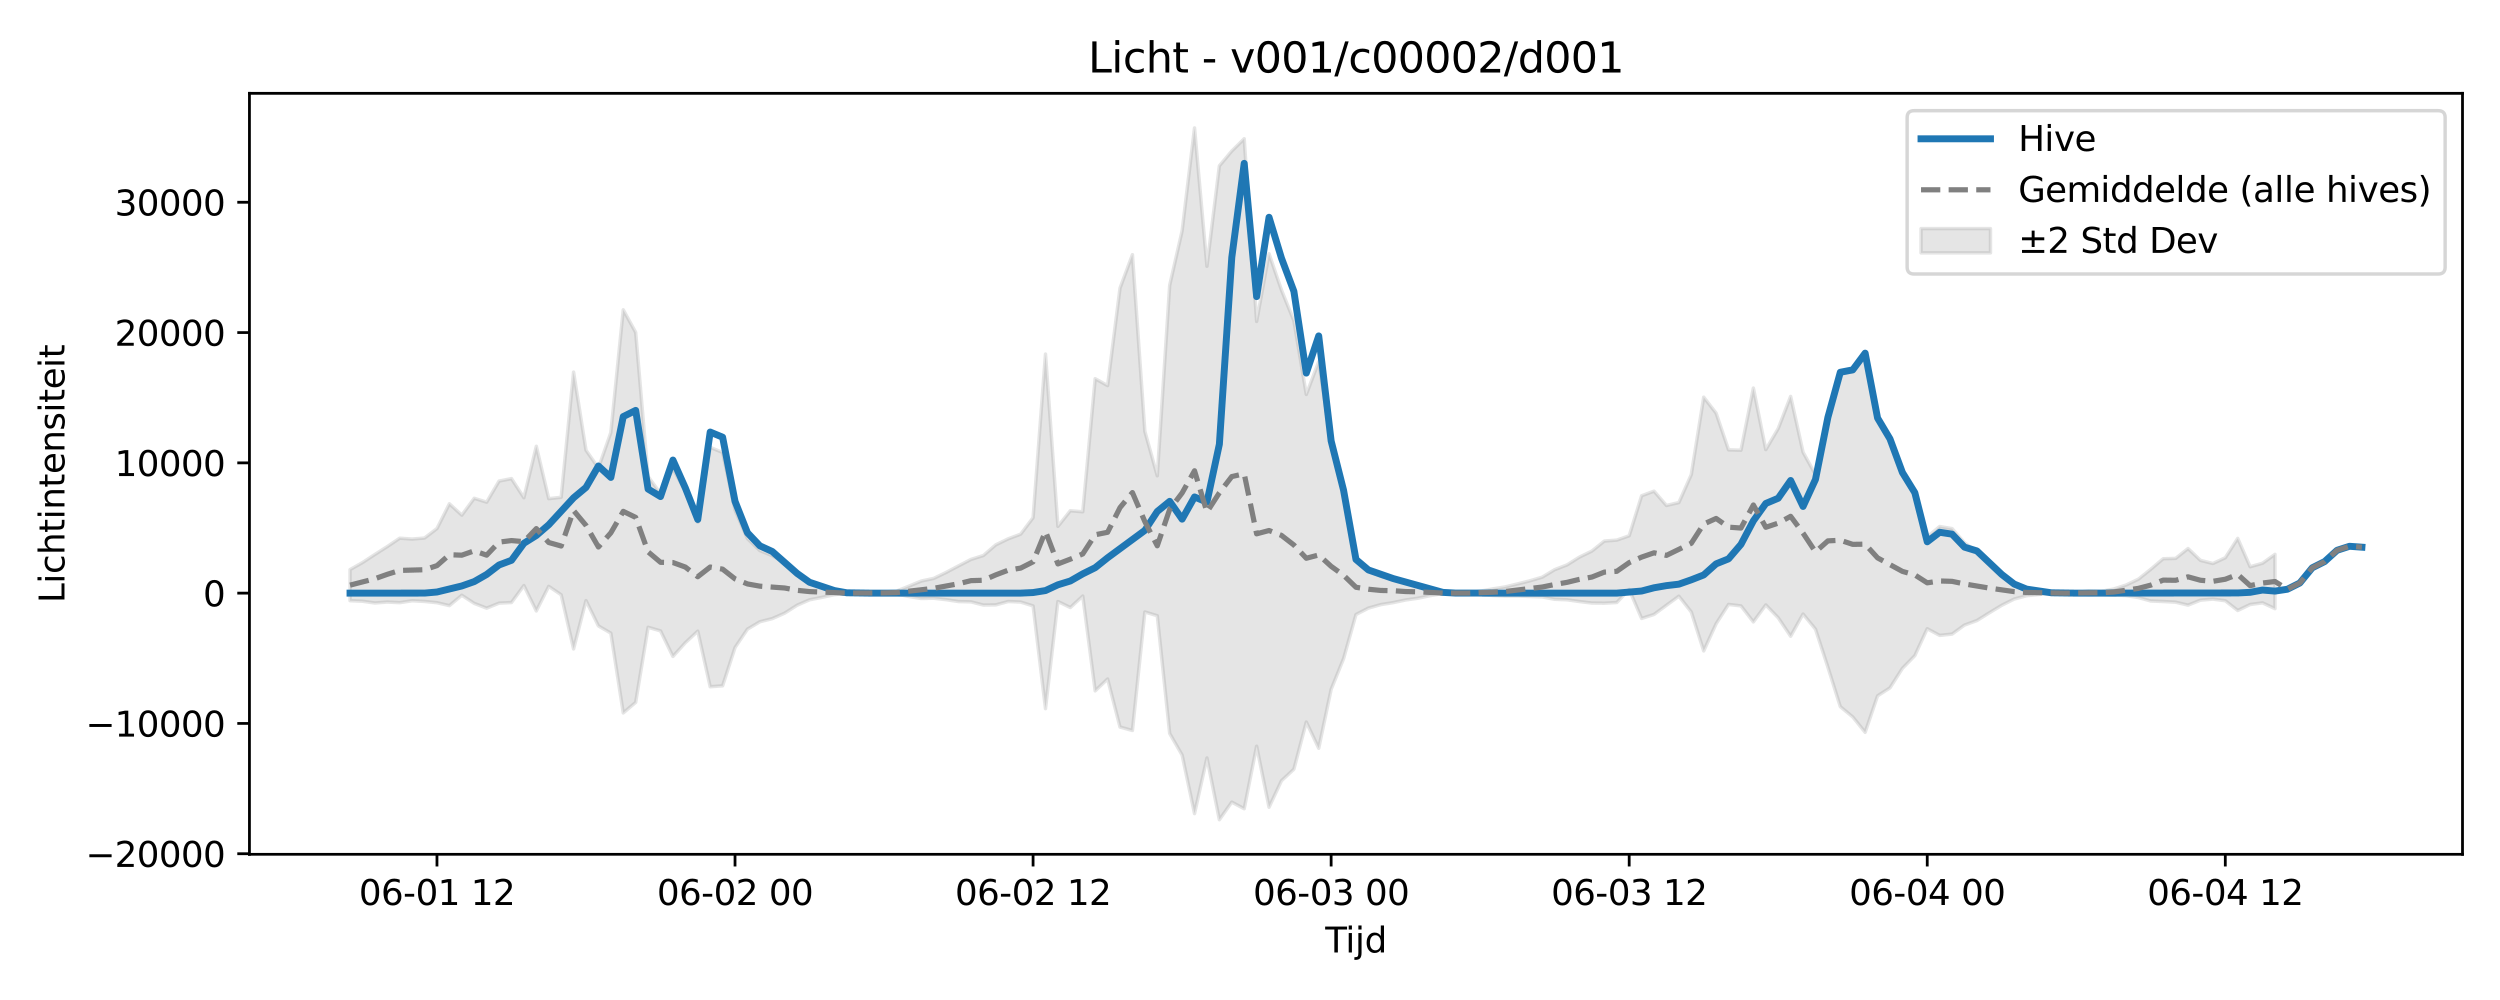 <?xml version="1.0" encoding="utf-8" standalone="no"?>
<!DOCTYPE svg PUBLIC "-//W3C//DTD SVG 1.1//EN"
  "http://www.w3.org/Graphics/SVG/1.1/DTD/svg11.dtd">
<svg xmlns:xlink="http://www.w3.org/1999/xlink" width="720pt" height="288pt" viewBox="0 0 720 288" xmlns="http://www.w3.org/2000/svg" version="1.1">
 <defs>
  <style type="text/css">*{stroke-linejoin: round; stroke-linecap: butt}</style>
 </defs>
 <g id="figure_1">
  <g id="patch_1">
   <path d="M 0 288 
L 720 288 
L 720 0 
L 0 0 
z
" style="fill: #ffffff"/>
  </g>
  <g id="axes_1">
   <g id="patch_2">
    <path d="M 71.84 246.04 
L 709.2 246.04 
L 709.2 26.88 
L 71.84 26.88 
z
" style="fill: #ffffff"/>
   </g>
   <g id="FillBetweenPolyCollection_1">
    <defs>
     <path id="md114efaf96" d="M 100.811 -123.953 
L 100.811 -115 
L 104.388 -114.838 
L 107.964 -114.338 
L 111.541 -114.604 
L 115.118 -114.428 
L 118.694 -114.98 
L 122.271 -114.783 
L 125.847 -114.416 
L 129.424 -113.574 
L 133.001 -116.566 
L 136.577 -114.227 
L 140.154 -112.846 
L 143.731 -114.295 
L 147.307 -114.468 
L 150.884 -119.355 
L 154.461 -112.042 
L 158.037 -119.131 
L 161.614 -116.706 
L 165.191 -101.097 
L 168.767 -115.022 
L 172.344 -107.732 
L 175.921 -105.656 
L 179.497 -82.675 
L 183.074 -85.717 
L 186.651 -107.345 
L 190.227 -106.304 
L 193.804 -98.937 
L 197.381 -102.887 
L 200.957 -106.236 
L 204.534 -90.218 
L 208.111 -90.483 
L 211.687 -101.502 
L 215.264 -106.797 
L 218.841 -108.932 
L 222.417 -109.838 
L 225.994 -111.414 
L 229.571 -113.691 
L 233.147 -115.256 
L 236.724 -115.963 
L 240.3 -116.721 
L 243.877 -117.114 
L 247.454 -117.173 
L 251.03 -117.147 
L 254.607 -116.974 
L 258.184 -116.913 
L 261.76 -116.209 
L 265.337 -115.632 
L 268.914 -115.706 
L 272.49 -115.296 
L 276.067 -114.743 
L 279.644 -114.662 
L 283.22 -113.744 
L 286.797 -113.79 
L 290.374 -114.767 
L 293.95 -114.609 
L 297.527 -113.494 
L 301.104 -83.909 
L 304.68 -114.769 
L 308.257 -113.027 
L 311.834 -116.335 
L 315.41 -89.032 
L 318.987 -92.454 
L 322.564 -78.601 
L 326.14 -77.619 
L 329.717 -111.748 
L 333.294 -110.667 
L 336.87 -76.762 
L 340.447 -70.55 
L 344.023 -53.676 
L 347.6 -69.714 
L 351.177 -51.922 
L 354.753 -56.99 
L 358.33 -55.078 
L 361.907 -73.093 
L 365.483 -55.512 
L 369.06 -63.145 
L 372.637 -66.466 
L 376.213 -80.051 
L 379.79 -72.497 
L 383.367 -89.466 
L 386.943 -98.288 
L 390.52 -111.013 
L 394.097 -112.862 
L 397.673 -113.867 
L 401.25 -114.45 
L 404.827 -115.207 
L 408.403 -115.715 
L 411.98 -116.474 
L 415.557 -117.042 
L 419.133 -117.163 
L 422.71 -117.105 
L 426.287 -116.818 
L 429.863 -116.49 
L 433.44 -116.327 
L 437.017 -116.335 
L 440.593 -116.211 
L 444.17 -116.088 
L 447.746 -115.4 
L 451.323 -115.257 
L 454.9 -114.748 
L 458.476 -114.319 
L 462.053 -114.281 
L 465.63 -114.474 
L 469.206 -118.237 
L 472.783 -109.886 
L 476.36 -111.037 
L 479.936 -113.679 
L 483.513 -116.298 
L 487.09 -111.75 
L 490.666 -100.527 
L 494.243 -108.36 
L 497.82 -113.921 
L 501.396 -113.504 
L 504.973 -108.886 
L 508.55 -113.78 
L 512.126 -110.085 
L 515.703 -104.758 
L 519.28 -111.155 
L 522.856 -106.798 
L 526.433 -95.864 
L 530.01 -84.483 
L 533.586 -81.524 
L 537.163 -77.085 
L 540.74 -87.599 
L 544.316 -89.896 
L 547.893 -95.508 
L 551.469 -99.164 
L 555.046 -106.927 
L 558.623 -105.001 
L 562.199 -105.38 
L 565.776 -107.979 
L 569.353 -109.278 
L 572.929 -111.51 
L 576.506 -113.676 
L 580.083 -115.475 
L 583.659 -116.423 
L 587.236 -116.783 
L 590.813 -117.111 
L 594.389 -117.161 
L 597.966 -117.074 
L 601.543 -116.767 
L 605.119 -116.905 
L 608.696 -116.623 
L 612.273 -116.463 
L 615.849 -115.903 
L 619.426 -114.908 
L 623.003 -114.758 
L 626.579 -114.568 
L 630.156 -113.718 
L 633.733 -115.155 
L 637.309 -115.455 
L 640.886 -114.99 
L 644.463 -112.178 
L 648.039 -113.895 
L 651.616 -114.38 
L 655.193 -112.708 
L 655.193 -128.35 
L 655.193 -128.35 
L 651.616 -125.793 
L 648.039 -124.776 
L 644.463 -132.948 
L 640.886 -127.367 
L 637.309 -125.713 
L 633.733 -126.62 
L 630.156 -130.023 
L 626.579 -127.18 
L 623.003 -127.092 
L 619.426 -124.057 
L 615.849 -121.193 
L 612.273 -119.496 
L 608.696 -118.355 
L 605.119 -117.7 
L 601.543 -117.825 
L 597.966 -117.336 
L 594.389 -117.202 
L 590.813 -117.274 
L 587.236 -117.771 
L 583.659 -118.316 
L 580.083 -119.749 
L 576.506 -122.471 
L 572.929 -125.749 
L 569.353 -129.126 
L 565.776 -131.671 
L 562.199 -135.767 
L 558.623 -136.364 
L 555.046 -133.36 
L 551.469 -145.688 
L 547.893 -151.374 
L 544.316 -160.934 
L 540.74 -167.066 
L 537.163 -185.469 
L 533.586 -180.927 
L 530.01 -180.34 
L 526.433 -168.589 
L 522.856 -151.301 
L 519.28 -157.775 
L 515.703 -173.839 
L 512.126 -164.59 
L 508.55 -158.505 
L 504.973 -176.241 
L 501.396 -158.339 
L 497.82 -158.448 
L 494.243 -169.01 
L 490.666 -173.617 
L 487.09 -151.319 
L 483.513 -143.264 
L 479.936 -142.425 
L 476.36 -146.547 
L 472.783 -145.221 
L 469.206 -133.698 
L 465.63 -132.447 
L 462.053 -132.18 
L 458.476 -129.299 
L 454.9 -127.566 
L 451.323 -125.317 
L 447.746 -123.938 
L 444.17 -121.782 
L 440.593 -120.725 
L 437.017 -119.825 
L 433.44 -118.956 
L 429.863 -118.391 
L 426.287 -117.731 
L 422.71 -117.281 
L 419.133 -117.197 
L 415.557 -117.373 
L 411.98 -118.205 
L 408.403 -119.386 
L 404.827 -120.063 
L 401.25 -121.301 
L 397.673 -122.028 
L 394.097 -123.747 
L 390.52 -126.723 
L 386.943 -146.358 
L 383.367 -160.338 
L 379.79 -183.832 
L 376.213 -174.4 
L 372.637 -195.613 
L 369.06 -204.48 
L 365.483 -214.916 
L 361.907 -195.42 
L 358.33 -248.044 
L 354.753 -244.509 
L 351.177 -240.238 
L 347.6 -211.309 
L 344.023 -251.158 
L 340.447 -221.505 
L 336.87 -205.843 
L 333.294 -150.961 
L 329.717 -163.799 
L 326.14 -214.655 
L 322.564 -205.022 
L 318.987 -176.954 
L 315.41 -178.935 
L 311.834 -140.609 
L 308.257 -140.908 
L 304.68 -136.405 
L 301.104 -186.025 
L 297.527 -138.908 
L 293.95 -134.164 
L 290.374 -132.825 
L 286.797 -131.094 
L 283.22 -128.018 
L 279.644 -126.888 
L 276.067 -125.036 
L 272.49 -123.146 
L 268.914 -121.424 
L 265.337 -120.665 
L 261.76 -119.182 
L 258.184 -117.756 
L 254.607 -117.513 
L 251.03 -117.219 
L 247.454 -117.181 
L 243.877 -117.267 
L 240.3 -117.843 
L 236.724 -118.955 
L 233.147 -119.991 
L 229.571 -122.285 
L 225.994 -125.894 
L 222.417 -127.955 
L 218.841 -129.436 
L 215.264 -132.858 
L 211.687 -141.063 
L 208.111 -157.684 
L 204.534 -159.173 
L 200.957 -137.577 
L 197.381 -146.487 
L 193.804 -153.04 
L 190.227 -145.812 
L 186.651 -150.787 
L 183.074 -192.274 
L 179.497 -198.785 
L 175.921 -163.417 
L 172.344 -153.207 
L 168.767 -158.351 
L 165.191 -180.84 
L 161.614 -144.785 
L 158.037 -144.386 
L 154.461 -159.477 
L 150.884 -144.65 
L 147.307 -150.162 
L 143.731 -149.453 
L 140.154 -143.379 
L 136.577 -144.494 
L 133.001 -139.647 
L 129.424 -142.907 
L 125.847 -135.78 
L 122.271 -133.05 
L 118.694 -132.753 
L 115.118 -133.004 
L 111.541 -130.592 
L 107.964 -128.315 
L 104.388 -125.974 
L 100.811 -123.953 
z
" style="stroke: #808080; stroke-opacity: 0.2"/>
    </defs>
    <g clip-path="url(#p4bee99d1fe)">
     <use xlink:href="#md114efaf96" x="0" y="288" style="fill: #808080; fill-opacity: 0.2; stroke: #808080; stroke-opacity: 0.2"/>
    </g>
   </g>
   <g id="matplotlib.axis_1">
    <g id="xtick_1">
     <g id="line2d_1">
      <defs>
       <path id="m7a0612a3d5" d="M 0 0 
L 0 3.5 
" style="stroke: #000000; stroke-width: 0.8"/>
      </defs>
      <g>
       <use xlink:href="#m7a0612a3d5" x="125.847" y="246.04" style="stroke: #000000; stroke-width: 0.8"/>
      </g>
     </g>
     <g id="text_1">
      <!-- 06-01 12 -->
      <g transform="translate(103.367 260.638) scale(0.1 -0.1)">
       <defs>
        <path id="DejaVuSans-30" d="M 2034 4250 
Q 1547 4250 1301 3770 
Q 1056 3291 1056 2328 
Q 1056 1369 1301 889 
Q 1547 409 2034 409 
Q 2525 409 2770 889 
Q 3016 1369 3016 2328 
Q 3016 3291 2770 3770 
Q 2525 4250 2034 4250 
z
M 2034 4750 
Q 2819 4750 3233 4129 
Q 3647 3509 3647 2328 
Q 3647 1150 3233 529 
Q 2819 -91 2034 -91 
Q 1250 -91 836 529 
Q 422 1150 422 2328 
Q 422 3509 836 4129 
Q 1250 4750 2034 4750 
z
" transform="scale(0.016)"/>
        <path id="DejaVuSans-36" d="M 2113 2584 
Q 1688 2584 1439 2293 
Q 1191 2003 1191 1497 
Q 1191 994 1439 701 
Q 1688 409 2113 409 
Q 2538 409 2786 701 
Q 3034 994 3034 1497 
Q 3034 2003 2786 2293 
Q 2538 2584 2113 2584 
z
M 3366 4563 
L 3366 3988 
Q 3128 4100 2886 4159 
Q 2644 4219 2406 4219 
Q 1781 4219 1451 3797 
Q 1122 3375 1075 2522 
Q 1259 2794 1537 2939 
Q 1816 3084 2150 3084 
Q 2853 3084 3261 2657 
Q 3669 2231 3669 1497 
Q 3669 778 3244 343 
Q 2819 -91 2113 -91 
Q 1303 -91 875 529 
Q 447 1150 447 2328 
Q 447 3434 972 4092 
Q 1497 4750 2381 4750 
Q 2619 4750 2861 4703 
Q 3103 4656 3366 4563 
z
" transform="scale(0.016)"/>
        <path id="DejaVuSans-2d" d="M 313 2009 
L 1997 2009 
L 1997 1497 
L 313 1497 
L 313 2009 
z
" transform="scale(0.016)"/>
        <path id="DejaVuSans-31" d="M 794 531 
L 1825 531 
L 1825 4091 
L 703 3866 
L 703 4441 
L 1819 4666 
L 2450 4666 
L 2450 531 
L 3481 531 
L 3481 0 
L 794 0 
L 794 531 
z
" transform="scale(0.016)"/>
        <path id="DejaVuSans-20" transform="scale(0.016)"/>
        <path id="DejaVuSans-32" d="M 1228 531 
L 3431 531 
L 3431 0 
L 469 0 
L 469 531 
Q 828 903 1448 1529 
Q 2069 2156 2228 2338 
Q 2531 2678 2651 2914 
Q 2772 3150 2772 3378 
Q 2772 3750 2511 3984 
Q 2250 4219 1831 4219 
Q 1534 4219 1204 4116 
Q 875 4013 500 3803 
L 500 4441 
Q 881 4594 1212 4672 
Q 1544 4750 1819 4750 
Q 2544 4750 2975 4387 
Q 3406 4025 3406 3419 
Q 3406 3131 3298 2873 
Q 3191 2616 2906 2266 
Q 2828 2175 2409 1742 
Q 1991 1309 1228 531 
z
" transform="scale(0.016)"/>
       </defs>
       <use xlink:href="#DejaVuSans-30"/>
       <use xlink:href="#DejaVuSans-36" transform="translate(63.623 0)"/>
       <use xlink:href="#DejaVuSans-2d" transform="translate(127.246 0)"/>
       <use xlink:href="#DejaVuSans-30" transform="translate(163.33 0)"/>
       <use xlink:href="#DejaVuSans-31" transform="translate(226.953 0)"/>
       <use xlink:href="#DejaVuSans-20" transform="translate(290.576 0)"/>
       <use xlink:href="#DejaVuSans-31" transform="translate(322.363 0)"/>
       <use xlink:href="#DejaVuSans-32" transform="translate(385.986 0)"/>
      </g>
     </g>
    </g>
    <g id="xtick_2">
     <g id="line2d_2">
      <g>
       <use xlink:href="#m7a0612a3d5" x="211.687" y="246.04" style="stroke: #000000; stroke-width: 0.8"/>
      </g>
     </g>
     <g id="text_2">
      <!-- 06-02 00 -->
      <g transform="translate(189.207 260.638) scale(0.1 -0.1)">
       <use xlink:href="#DejaVuSans-30"/>
       <use xlink:href="#DejaVuSans-36" transform="translate(63.623 0)"/>
       <use xlink:href="#DejaVuSans-2d" transform="translate(127.246 0)"/>
       <use xlink:href="#DejaVuSans-30" transform="translate(163.33 0)"/>
       <use xlink:href="#DejaVuSans-32" transform="translate(226.953 0)"/>
       <use xlink:href="#DejaVuSans-20" transform="translate(290.576 0)"/>
       <use xlink:href="#DejaVuSans-30" transform="translate(322.363 0)"/>
       <use xlink:href="#DejaVuSans-30" transform="translate(385.986 0)"/>
      </g>
     </g>
    </g>
    <g id="xtick_3">
     <g id="line2d_3">
      <g>
       <use xlink:href="#m7a0612a3d5" x="297.527" y="246.04" style="stroke: #000000; stroke-width: 0.8"/>
      </g>
     </g>
     <g id="text_3">
      <!-- 06-02 12 -->
      <g transform="translate(275.046 260.638) scale(0.1 -0.1)">
       <use xlink:href="#DejaVuSans-30"/>
       <use xlink:href="#DejaVuSans-36" transform="translate(63.623 0)"/>
       <use xlink:href="#DejaVuSans-2d" transform="translate(127.246 0)"/>
       <use xlink:href="#DejaVuSans-30" transform="translate(163.33 0)"/>
       <use xlink:href="#DejaVuSans-32" transform="translate(226.953 0)"/>
       <use xlink:href="#DejaVuSans-20" transform="translate(290.576 0)"/>
       <use xlink:href="#DejaVuSans-31" transform="translate(322.363 0)"/>
       <use xlink:href="#DejaVuSans-32" transform="translate(385.986 0)"/>
      </g>
     </g>
    </g>
    <g id="xtick_4">
     <g id="line2d_4">
      <g>
       <use xlink:href="#m7a0612a3d5" x="383.367" y="246.04" style="stroke: #000000; stroke-width: 0.8"/>
      </g>
     </g>
     <g id="text_4">
      <!-- 06-03 00 -->
      <g transform="translate(360.886 260.638) scale(0.1 -0.1)">
       <defs>
        <path id="DejaVuSans-33" d="M 2597 2516 
Q 3050 2419 3304 2112 
Q 3559 1806 3559 1356 
Q 3559 666 3084 287 
Q 2609 -91 1734 -91 
Q 1441 -91 1130 -33 
Q 819 25 488 141 
L 488 750 
Q 750 597 1062 519 
Q 1375 441 1716 441 
Q 2309 441 2620 675 
Q 2931 909 2931 1356 
Q 2931 1769 2642 2001 
Q 2353 2234 1838 2234 
L 1294 2234 
L 1294 2753 
L 1863 2753 
Q 2328 2753 2575 2939 
Q 2822 3125 2822 3475 
Q 2822 3834 2567 4026 
Q 2313 4219 1838 4219 
Q 1578 4219 1281 4162 
Q 984 4106 628 3988 
L 628 4550 
Q 988 4650 1302 4700 
Q 1616 4750 1894 4750 
Q 2613 4750 3031 4423 
Q 3450 4097 3450 3541 
Q 3450 3153 3228 2886 
Q 3006 2619 2597 2516 
z
" transform="scale(0.016)"/>
       </defs>
       <use xlink:href="#DejaVuSans-30"/>
       <use xlink:href="#DejaVuSans-36" transform="translate(63.623 0)"/>
       <use xlink:href="#DejaVuSans-2d" transform="translate(127.246 0)"/>
       <use xlink:href="#DejaVuSans-30" transform="translate(163.33 0)"/>
       <use xlink:href="#DejaVuSans-33" transform="translate(226.953 0)"/>
       <use xlink:href="#DejaVuSans-20" transform="translate(290.576 0)"/>
       <use xlink:href="#DejaVuSans-30" transform="translate(322.363 0)"/>
       <use xlink:href="#DejaVuSans-30" transform="translate(385.986 0)"/>
      </g>
     </g>
    </g>
    <g id="xtick_5">
     <g id="line2d_5">
      <g>
       <use xlink:href="#m7a0612a3d5" x="469.206" y="246.04" style="stroke: #000000; stroke-width: 0.8"/>
      </g>
     </g>
     <g id="text_5">
      <!-- 06-03 12 -->
      <g transform="translate(446.726 260.638) scale(0.1 -0.1)">
       <use xlink:href="#DejaVuSans-30"/>
       <use xlink:href="#DejaVuSans-36" transform="translate(63.623 0)"/>
       <use xlink:href="#DejaVuSans-2d" transform="translate(127.246 0)"/>
       <use xlink:href="#DejaVuSans-30" transform="translate(163.33 0)"/>
       <use xlink:href="#DejaVuSans-33" transform="translate(226.953 0)"/>
       <use xlink:href="#DejaVuSans-20" transform="translate(290.576 0)"/>
       <use xlink:href="#DejaVuSans-31" transform="translate(322.363 0)"/>
       <use xlink:href="#DejaVuSans-32" transform="translate(385.986 0)"/>
      </g>
     </g>
    </g>
    <g id="xtick_6">
     <g id="line2d_6">
      <g>
       <use xlink:href="#m7a0612a3d5" x="555.046" y="246.04" style="stroke: #000000; stroke-width: 0.8"/>
      </g>
     </g>
     <g id="text_6">
      <!-- 06-04 00 -->
      <g transform="translate(532.566 260.638) scale(0.1 -0.1)">
       <defs>
        <path id="DejaVuSans-34" d="M 2419 4116 
L 825 1625 
L 2419 1625 
L 2419 4116 
z
M 2253 4666 
L 3047 4666 
L 3047 1625 
L 3713 1625 
L 3713 1100 
L 3047 1100 
L 3047 0 
L 2419 0 
L 2419 1100 
L 313 1100 
L 313 1709 
L 2253 4666 
z
" transform="scale(0.016)"/>
       </defs>
       <use xlink:href="#DejaVuSans-30"/>
       <use xlink:href="#DejaVuSans-36" transform="translate(63.623 0)"/>
       <use xlink:href="#DejaVuSans-2d" transform="translate(127.246 0)"/>
       <use xlink:href="#DejaVuSans-30" transform="translate(163.33 0)"/>
       <use xlink:href="#DejaVuSans-34" transform="translate(226.953 0)"/>
       <use xlink:href="#DejaVuSans-20" transform="translate(290.576 0)"/>
       <use xlink:href="#DejaVuSans-30" transform="translate(322.363 0)"/>
       <use xlink:href="#DejaVuSans-30" transform="translate(385.986 0)"/>
      </g>
     </g>
    </g>
    <g id="xtick_7">
     <g id="line2d_7">
      <g>
       <use xlink:href="#m7a0612a3d5" x="640.886" y="246.04" style="stroke: #000000; stroke-width: 0.8"/>
      </g>
     </g>
     <g id="text_7">
      <!-- 06-04 12 -->
      <g transform="translate(618.405 260.638) scale(0.1 -0.1)">
       <use xlink:href="#DejaVuSans-30"/>
       <use xlink:href="#DejaVuSans-36" transform="translate(63.623 0)"/>
       <use xlink:href="#DejaVuSans-2d" transform="translate(127.246 0)"/>
       <use xlink:href="#DejaVuSans-30" transform="translate(163.33 0)"/>
       <use xlink:href="#DejaVuSans-34" transform="translate(226.953 0)"/>
       <use xlink:href="#DejaVuSans-20" transform="translate(290.576 0)"/>
       <use xlink:href="#DejaVuSans-31" transform="translate(322.363 0)"/>
       <use xlink:href="#DejaVuSans-32" transform="translate(385.986 0)"/>
      </g>
     </g>
    </g>
    <g id="text_8">
     <!-- Tijd -->
     <g transform="translate(381.67 274.317) scale(0.1 -0.1)">
      <defs>
       <path id="DejaVuSans-54" d="M -19 4666 
L 3928 4666 
L 3928 4134 
L 2272 4134 
L 2272 0 
L 1638 0 
L 1638 4134 
L -19 4134 
L -19 4666 
z
" transform="scale(0.016)"/>
       <path id="DejaVuSans-69" d="M 603 3500 
L 1178 3500 
L 1178 0 
L 603 0 
L 603 3500 
z
M 603 4863 
L 1178 4863 
L 1178 4134 
L 603 4134 
L 603 4863 
z
" transform="scale(0.016)"/>
       <path id="DejaVuSans-6a" d="M 603 3500 
L 1178 3500 
L 1178 -63 
Q 1178 -731 923 -1031 
Q 669 -1331 103 -1331 
L -116 -1331 
L -116 -844 
L 38 -844 
Q 366 -844 484 -692 
Q 603 -541 603 -63 
L 603 3500 
z
M 603 4863 
L 1178 4863 
L 1178 4134 
L 603 4134 
L 603 4863 
z
" transform="scale(0.016)"/>
       <path id="DejaVuSans-64" d="M 2906 2969 
L 2906 4863 
L 3481 4863 
L 3481 0 
L 2906 0 
L 2906 525 
Q 2725 213 2448 61 
Q 2172 -91 1784 -91 
Q 1150 -91 751 415 
Q 353 922 353 1747 
Q 353 2572 751 3078 
Q 1150 3584 1784 3584 
Q 2172 3584 2448 3432 
Q 2725 3281 2906 2969 
z
M 947 1747 
Q 947 1113 1208 752 
Q 1469 391 1925 391 
Q 2381 391 2643 752 
Q 2906 1113 2906 1747 
Q 2906 2381 2643 2742 
Q 2381 3103 1925 3103 
Q 1469 3103 1208 2742 
Q 947 2381 947 1747 
z
" transform="scale(0.016)"/>
      </defs>
      <use xlink:href="#DejaVuSans-54"/>
      <use xlink:href="#DejaVuSans-69" transform="translate(57.959 0)"/>
      <use xlink:href="#DejaVuSans-6a" transform="translate(85.742 0)"/>
      <use xlink:href="#DejaVuSans-64" transform="translate(113.525 0)"/>
     </g>
    </g>
   </g>
   <g id="matplotlib.axis_2">
    <g id="ytick_1">
     <g id="line2d_8">
      <defs>
       <path id="mc4075b5636" d="M 0 0 
L -3.5 0 
" style="stroke: #000000; stroke-width: 0.8"/>
      </defs>
      <g>
       <use xlink:href="#mc4075b5636" x="71.84" y="245.87" style="stroke: #000000; stroke-width: 0.8"/>
      </g>
     </g>
     <g id="text_9">
      <!-- −20000 -->
      <g transform="translate(24.648 249.669) scale(0.1 -0.1)">
       <defs>
        <path id="DejaVuSans-2212" d="M 678 2272 
L 4684 2272 
L 4684 1741 
L 678 1741 
L 678 2272 
z
" transform="scale(0.016)"/>
       </defs>
       <use xlink:href="#DejaVuSans-2212"/>
       <use xlink:href="#DejaVuSans-32" transform="translate(83.789 0)"/>
       <use xlink:href="#DejaVuSans-30" transform="translate(147.412 0)"/>
       <use xlink:href="#DejaVuSans-30" transform="translate(211.035 0)"/>
       <use xlink:href="#DejaVuSans-30" transform="translate(274.658 0)"/>
       <use xlink:href="#DejaVuSans-30" transform="translate(338.281 0)"/>
      </g>
     </g>
    </g>
    <g id="ytick_2">
     <g id="line2d_9">
      <g>
       <use xlink:href="#mc4075b5636" x="71.84" y="208.347" style="stroke: #000000; stroke-width: 0.8"/>
      </g>
     </g>
     <g id="text_10">
      <!-- −10000 -->
      <g transform="translate(24.648 212.146) scale(0.1 -0.1)">
       <use xlink:href="#DejaVuSans-2212"/>
       <use xlink:href="#DejaVuSans-31" transform="translate(83.789 0)"/>
       <use xlink:href="#DejaVuSans-30" transform="translate(147.412 0)"/>
       <use xlink:href="#DejaVuSans-30" transform="translate(211.035 0)"/>
       <use xlink:href="#DejaVuSans-30" transform="translate(274.658 0)"/>
       <use xlink:href="#DejaVuSans-30" transform="translate(338.281 0)"/>
      </g>
     </g>
    </g>
    <g id="ytick_3">
     <g id="line2d_10">
      <g>
       <use xlink:href="#mc4075b5636" x="71.84" y="170.824" style="stroke: #000000; stroke-width: 0.8"/>
      </g>
     </g>
     <g id="text_11">
      <!-- 0 -->
      <g transform="translate(58.477 174.623) scale(0.1 -0.1)">
       <use xlink:href="#DejaVuSans-30"/>
      </g>
     </g>
    </g>
    <g id="ytick_4">
     <g id="line2d_11">
      <g>
       <use xlink:href="#mc4075b5636" x="71.84" y="133.301" style="stroke: #000000; stroke-width: 0.8"/>
      </g>
     </g>
     <g id="text_12">
      <!-- 10000 -->
      <g transform="translate(33.028 137.1) scale(0.1 -0.1)">
       <use xlink:href="#DejaVuSans-31"/>
       <use xlink:href="#DejaVuSans-30" transform="translate(63.623 0)"/>
       <use xlink:href="#DejaVuSans-30" transform="translate(127.246 0)"/>
       <use xlink:href="#DejaVuSans-30" transform="translate(190.869 0)"/>
       <use xlink:href="#DejaVuSans-30" transform="translate(254.492 0)"/>
      </g>
     </g>
    </g>
    <g id="ytick_5">
     <g id="line2d_12">
      <g>
       <use xlink:href="#mc4075b5636" x="71.84" y="95.778" style="stroke: #000000; stroke-width: 0.8"/>
      </g>
     </g>
     <g id="text_13">
      <!-- 20000 -->
      <g transform="translate(33.028 99.577) scale(0.1 -0.1)">
       <use xlink:href="#DejaVuSans-32"/>
       <use xlink:href="#DejaVuSans-30" transform="translate(63.623 0)"/>
       <use xlink:href="#DejaVuSans-30" transform="translate(127.246 0)"/>
       <use xlink:href="#DejaVuSans-30" transform="translate(190.869 0)"/>
       <use xlink:href="#DejaVuSans-30" transform="translate(254.492 0)"/>
      </g>
     </g>
    </g>
    <g id="ytick_6">
     <g id="line2d_13">
      <g>
       <use xlink:href="#mc4075b5636" x="71.84" y="58.254" style="stroke: #000000; stroke-width: 0.8"/>
      </g>
     </g>
     <g id="text_14">
      <!-- 30000 -->
      <g transform="translate(33.028 62.054) scale(0.1 -0.1)">
       <use xlink:href="#DejaVuSans-33"/>
       <use xlink:href="#DejaVuSans-30" transform="translate(63.623 0)"/>
       <use xlink:href="#DejaVuSans-30" transform="translate(127.246 0)"/>
       <use xlink:href="#DejaVuSans-30" transform="translate(190.869 0)"/>
       <use xlink:href="#DejaVuSans-30" transform="translate(254.492 0)"/>
      </g>
     </g>
    </g>
    <g id="text_15">
     <!-- Lichtintensiteit -->
     <g transform="translate(18.568 173.656) rotate(-90) scale(0.1 -0.1)">
      <defs>
       <path id="DejaVuSans-4c" d="M 628 4666 
L 1259 4666 
L 1259 531 
L 3531 531 
L 3531 0 
L 628 0 
L 628 4666 
z
" transform="scale(0.016)"/>
       <path id="DejaVuSans-63" d="M 3122 3366 
L 3122 2828 
Q 2878 2963 2633 3030 
Q 2388 3097 2138 3097 
Q 1578 3097 1268 2742 
Q 959 2388 959 1747 
Q 959 1106 1268 751 
Q 1578 397 2138 397 
Q 2388 397 2633 464 
Q 2878 531 3122 666 
L 3122 134 
Q 2881 22 2623 -34 
Q 2366 -91 2075 -91 
Q 1284 -91 818 406 
Q 353 903 353 1747 
Q 353 2603 823 3093 
Q 1294 3584 2113 3584 
Q 2378 3584 2631 3529 
Q 2884 3475 3122 3366 
z
" transform="scale(0.016)"/>
       <path id="DejaVuSans-68" d="M 3513 2113 
L 3513 0 
L 2938 0 
L 2938 2094 
Q 2938 2591 2744 2837 
Q 2550 3084 2163 3084 
Q 1697 3084 1428 2787 
Q 1159 2491 1159 1978 
L 1159 0 
L 581 0 
L 581 4863 
L 1159 4863 
L 1159 2956 
Q 1366 3272 1645 3428 
Q 1925 3584 2291 3584 
Q 2894 3584 3203 3211 
Q 3513 2838 3513 2113 
z
" transform="scale(0.016)"/>
       <path id="DejaVuSans-74" d="M 1172 4494 
L 1172 3500 
L 2356 3500 
L 2356 3053 
L 1172 3053 
L 1172 1153 
Q 1172 725 1289 603 
Q 1406 481 1766 481 
L 2356 481 
L 2356 0 
L 1766 0 
Q 1100 0 847 248 
Q 594 497 594 1153 
L 594 3053 
L 172 3053 
L 172 3500 
L 594 3500 
L 594 4494 
L 1172 4494 
z
" transform="scale(0.016)"/>
       <path id="DejaVuSans-6e" d="M 3513 2113 
L 3513 0 
L 2938 0 
L 2938 2094 
Q 2938 2591 2744 2837 
Q 2550 3084 2163 3084 
Q 1697 3084 1428 2787 
Q 1159 2491 1159 1978 
L 1159 0 
L 581 0 
L 581 3500 
L 1159 3500 
L 1159 2956 
Q 1366 3272 1645 3428 
Q 1925 3584 2291 3584 
Q 2894 3584 3203 3211 
Q 3513 2838 3513 2113 
z
" transform="scale(0.016)"/>
       <path id="DejaVuSans-65" d="M 3597 1894 
L 3597 1613 
L 953 1613 
Q 991 1019 1311 708 
Q 1631 397 2203 397 
Q 2534 397 2845 478 
Q 3156 559 3463 722 
L 3463 178 
Q 3153 47 2828 -22 
Q 2503 -91 2169 -91 
Q 1331 -91 842 396 
Q 353 884 353 1716 
Q 353 2575 817 3079 
Q 1281 3584 2069 3584 
Q 2775 3584 3186 3129 
Q 3597 2675 3597 1894 
z
M 3022 2063 
Q 3016 2534 2758 2815 
Q 2500 3097 2075 3097 
Q 1594 3097 1305 2825 
Q 1016 2553 972 2059 
L 3022 2063 
z
" transform="scale(0.016)"/>
       <path id="DejaVuSans-73" d="M 2834 3397 
L 2834 2853 
Q 2591 2978 2328 3040 
Q 2066 3103 1784 3103 
Q 1356 3103 1142 2972 
Q 928 2841 928 2578 
Q 928 2378 1081 2264 
Q 1234 2150 1697 2047 
L 1894 2003 
Q 2506 1872 2764 1633 
Q 3022 1394 3022 966 
Q 3022 478 2636 193 
Q 2250 -91 1575 -91 
Q 1294 -91 989 -36 
Q 684 19 347 128 
L 347 722 
Q 666 556 975 473 
Q 1284 391 1588 391 
Q 1994 391 2212 530 
Q 2431 669 2431 922 
Q 2431 1156 2273 1281 
Q 2116 1406 1581 1522 
L 1381 1569 
Q 847 1681 609 1914 
Q 372 2147 372 2553 
Q 372 3047 722 3315 
Q 1072 3584 1716 3584 
Q 2034 3584 2315 3537 
Q 2597 3491 2834 3397 
z
" transform="scale(0.016)"/>
      </defs>
      <use xlink:href="#DejaVuSans-4c"/>
      <use xlink:href="#DejaVuSans-69" transform="translate(55.713 0)"/>
      <use xlink:href="#DejaVuSans-63" transform="translate(83.496 0)"/>
      <use xlink:href="#DejaVuSans-68" transform="translate(138.477 0)"/>
      <use xlink:href="#DejaVuSans-74" transform="translate(201.855 0)"/>
      <use xlink:href="#DejaVuSans-69" transform="translate(241.064 0)"/>
      <use xlink:href="#DejaVuSans-6e" transform="translate(268.848 0)"/>
      <use xlink:href="#DejaVuSans-74" transform="translate(332.227 0)"/>
      <use xlink:href="#DejaVuSans-65" transform="translate(371.436 0)"/>
      <use xlink:href="#DejaVuSans-6e" transform="translate(432.959 0)"/>
      <use xlink:href="#DejaVuSans-73" transform="translate(496.338 0)"/>
      <use xlink:href="#DejaVuSans-69" transform="translate(548.438 0)"/>
      <use xlink:href="#DejaVuSans-74" transform="translate(576.221 0)"/>
      <use xlink:href="#DejaVuSans-65" transform="translate(615.43 0)"/>
      <use xlink:href="#DejaVuSans-69" transform="translate(676.953 0)"/>
      <use xlink:href="#DejaVuSans-74" transform="translate(704.736 0)"/>
     </g>
    </g>
   </g>
   <g id="line2d_14">
    <path d="M 100.811 170.824 
L 122.271 170.81 
L 125.847 170.498 
L 133.001 168.759 
L 136.577 167.5 
L 140.154 165.447 
L 143.731 162.714 
L 147.307 161.368 
L 150.884 156.463 
L 154.461 154.22 
L 158.037 151.133 
L 165.191 143.366 
L 168.767 140.38 
L 172.344 134.206 
L 175.921 137.496 
L 179.497 119.972 
L 183.074 118.197 
L 186.651 140.846 
L 190.227 143.012 
L 193.804 132.5 
L 197.381 140.533 
L 200.957 149.603 
L 204.534 124.43 
L 208.111 125.916 
L 211.687 144.372 
L 215.264 153.43 
L 218.841 157.197 
L 222.417 158.832 
L 229.571 165.139 
L 233.147 167.692 
L 240.3 170.081 
L 243.877 170.723 
L 251.03 170.824 
L 293.95 170.819 
L 297.527 170.652 
L 301.104 170.083 
L 304.68 168.424 
L 308.257 167.323 
L 311.834 165.269 
L 315.41 163.499 
L 318.987 160.647 
L 329.717 152.752 
L 333.294 147.308 
L 336.87 144.389 
L 340.447 149.513 
L 344.023 143.126 
L 347.6 144.605 
L 351.177 127.951 
L 354.753 74.159 
L 358.33 47.05 
L 361.907 85.423 
L 365.483 62.578 
L 369.06 74.342 
L 372.637 83.893 
L 376.213 107.447 
L 379.79 96.746 
L 383.367 126.989 
L 386.943 141.167 
L 390.52 161.123 
L 394.097 164.142 
L 401.25 166.629 
L 415.557 170.605 
L 419.133 170.801 
L 437.017 170.824 
L 465.63 170.821 
L 472.783 170.216 
L 476.36 169.279 
L 479.936 168.66 
L 483.513 168.241 
L 487.09 166.986 
L 490.666 165.587 
L 494.243 162.389 
L 497.82 160.952 
L 501.396 156.785 
L 504.973 149.997 
L 508.55 145.001 
L 512.126 143.494 
L 515.703 138.383 
L 519.28 145.855 
L 522.856 138.085 
L 526.433 120.201 
L 530.01 107.209 
L 533.586 106.522 
L 537.163 101.71 
L 540.74 120.395 
L 544.316 126.402 
L 547.893 136.08 
L 551.469 141.894 
L 555.046 156.036 
L 558.623 153.291 
L 562.199 153.837 
L 565.776 157.579 
L 569.353 158.67 
L 576.506 165.438 
L 580.083 168.207 
L 583.659 169.665 
L 590.813 170.724 
L 597.966 170.824 
L 644.463 170.771 
L 648.039 170.588 
L 651.616 169.931 
L 655.193 170.236 
L 658.769 169.7 
L 662.346 167.907 
L 665.922 163.529 
L 669.499 161.731 
L 673.076 158.487 
L 676.652 157.331 
L 680.229 157.588 
L 680.229 157.588 
" clip-path="url(#p4bee99d1fe)" style="fill: none; stroke: #1f77b4; stroke-width: 2; stroke-linecap: square"/>
   </g>
   <g id="line2d_15">
    <path d="M 100.811 168.523 
L 107.964 166.673 
L 111.541 165.402 
L 115.118 164.284 
L 122.271 164.083 
L 125.847 162.902 
L 129.424 159.76 
L 133.001 159.894 
L 136.577 158.639 
L 140.154 159.887 
L 143.731 156.126 
L 147.307 155.685 
L 150.884 155.998 
L 154.461 152.24 
L 158.037 156.242 
L 161.614 157.254 
L 165.191 147.031 
L 168.767 151.313 
L 172.344 157.53 
L 175.921 153.463 
L 179.497 147.27 
L 183.074 149.005 
L 186.651 158.934 
L 190.227 161.942 
L 193.804 162.011 
L 197.381 163.313 
L 200.957 166.093 
L 204.534 163.304 
L 208.111 163.916 
L 211.687 166.717 
L 215.264 168.172 
L 218.841 168.816 
L 225.994 169.346 
L 229.571 170.012 
L 233.147 170.377 
L 243.877 170.809 
L 254.607 170.756 
L 258.184 170.666 
L 265.337 169.852 
L 268.914 169.435 
L 276.067 168.111 
L 279.644 167.225 
L 283.22 167.119 
L 286.797 165.558 
L 290.374 164.204 
L 293.95 163.613 
L 297.527 161.799 
L 301.104 153.033 
L 304.68 162.413 
L 308.257 161.032 
L 311.834 159.528 
L 315.41 154.016 
L 318.987 153.296 
L 322.564 146.188 
L 326.14 141.863 
L 329.717 150.226 
L 333.294 157.186 
L 336.87 146.697 
L 340.447 141.972 
L 344.023 135.583 
L 347.6 147.489 
L 351.177 141.92 
L 354.753 137.25 
L 358.33 136.439 
L 361.907 153.744 
L 365.483 152.786 
L 369.06 154.187 
L 372.637 156.961 
L 376.213 160.775 
L 379.79 159.836 
L 383.367 163.098 
L 386.943 165.677 
L 390.52 169.132 
L 394.097 169.696 
L 397.673 170.052 
L 401.25 170.125 
L 404.827 170.365 
L 408.403 170.449 
L 415.557 170.793 
L 422.71 170.807 
L 429.863 170.56 
L 433.44 170.359 
L 444.17 169.065 
L 447.746 168.331 
L 451.323 167.713 
L 454.9 166.843 
L 458.476 166.191 
L 462.053 164.769 
L 465.63 164.539 
L 469.206 162.032 
L 472.783 160.447 
L 476.36 159.208 
L 479.936 159.948 
L 487.09 156.466 
L 490.666 150.928 
L 494.243 149.315 
L 497.82 151.816 
L 501.396 152.078 
L 504.973 145.437 
L 508.55 151.857 
L 512.126 150.662 
L 515.703 148.701 
L 519.28 153.535 
L 522.856 158.951 
L 526.433 155.774 
L 530.01 155.589 
L 533.586 156.774 
L 537.163 156.723 
L 540.74 160.667 
L 547.893 164.559 
L 551.469 165.574 
L 555.046 167.857 
L 558.623 167.317 
L 562.199 167.427 
L 565.776 168.175 
L 572.929 169.371 
L 580.083 170.388 
L 583.659 170.631 
L 594.389 170.819 
L 605.119 170.698 
L 608.696 170.511 
L 615.849 169.452 
L 619.426 168.517 
L 623.003 167.075 
L 626.579 167.126 
L 630.156 166.129 
L 633.733 167.113 
L 637.309 167.416 
L 640.886 166.821 
L 644.463 165.437 
L 648.039 168.665 
L 651.616 167.913 
L 655.193 167.471 
L 658.769 169.7 
L 662.346 167.907 
L 665.922 163.529 
L 669.499 161.731 
L 673.076 158.487 
L 676.652 157.331 
L 680.229 157.588 
L 680.229 157.588 
" clip-path="url(#p4bee99d1fe)" style="fill: none; stroke-dasharray: 5.55,2.4; stroke-dashoffset: 0; stroke: #808080; stroke-width: 1.5"/>
   </g>
   <g id="patch_3">
    <path d="M 71.84 246.04 
L 71.84 26.88 
" style="fill: none; stroke: #000000; stroke-width: 0.8; stroke-linejoin: miter; stroke-linecap: square"/>
   </g>
   <g id="patch_4">
    <path d="M 709.2 246.04 
L 709.2 26.88 
" style="fill: none; stroke: #000000; stroke-width: 0.8; stroke-linejoin: miter; stroke-linecap: square"/>
   </g>
   <g id="patch_5">
    <path d="M 71.84 246.04 
L 709.2 246.04 
" style="fill: none; stroke: #000000; stroke-width: 0.8; stroke-linejoin: miter; stroke-linecap: square"/>
   </g>
   <g id="patch_6">
    <path d="M 71.84 26.88 
L 709.2 26.88 
" style="fill: none; stroke: #000000; stroke-width: 0.8; stroke-linejoin: miter; stroke-linecap: square"/>
   </g>
   <g id="text_16">
    <!-- Licht - v001/c00002/d001 -->
    <g transform="translate(313.383 20.88) scale(0.12 -0.12)">
     <defs>
      <path id="DejaVuSans-76" d="M 191 3500 
L 800 3500 
L 1894 563 
L 2988 3500 
L 3597 3500 
L 2284 0 
L 1503 0 
L 191 3500 
z
" transform="scale(0.016)"/>
      <path id="DejaVuSans-2f" d="M 1625 4666 
L 2156 4666 
L 531 -594 
L 0 -594 
L 1625 4666 
z
" transform="scale(0.016)"/>
     </defs>
     <use xlink:href="#DejaVuSans-4c"/>
     <use xlink:href="#DejaVuSans-69" transform="translate(55.713 0)"/>
     <use xlink:href="#DejaVuSans-63" transform="translate(83.496 0)"/>
     <use xlink:href="#DejaVuSans-68" transform="translate(138.477 0)"/>
     <use xlink:href="#DejaVuSans-74" transform="translate(201.855 0)"/>
     <use xlink:href="#DejaVuSans-20" transform="translate(241.064 0)"/>
     <use xlink:href="#DejaVuSans-2d" transform="translate(272.852 0)"/>
     <use xlink:href="#DejaVuSans-20" transform="translate(308.936 0)"/>
     <use xlink:href="#DejaVuSans-76" transform="translate(340.723 0)"/>
     <use xlink:href="#DejaVuSans-30" transform="translate(399.902 0)"/>
     <use xlink:href="#DejaVuSans-30" transform="translate(463.525 0)"/>
     <use xlink:href="#DejaVuSans-31" transform="translate(527.148 0)"/>
     <use xlink:href="#DejaVuSans-2f" transform="translate(590.771 0)"/>
     <use xlink:href="#DejaVuSans-63" transform="translate(624.463 0)"/>
     <use xlink:href="#DejaVuSans-30" transform="translate(679.443 0)"/>
     <use xlink:href="#DejaVuSans-30" transform="translate(743.066 0)"/>
     <use xlink:href="#DejaVuSans-30" transform="translate(806.689 0)"/>
     <use xlink:href="#DejaVuSans-30" transform="translate(870.312 0)"/>
     <use xlink:href="#DejaVuSans-32" transform="translate(933.936 0)"/>
     <use xlink:href="#DejaVuSans-2f" transform="translate(997.559 0)"/>
     <use xlink:href="#DejaVuSans-64" transform="translate(1031.25 0)"/>
     <use xlink:href="#DejaVuSans-30" transform="translate(1094.727 0)"/>
     <use xlink:href="#DejaVuSans-30" transform="translate(1158.35 0)"/>
     <use xlink:href="#DejaVuSans-31" transform="translate(1221.973 0)"/>
    </g>
   </g>
   <g id="legend_1">
    <g id="patch_7">
     <path d="M 551.256 78.914 
L 702.2 78.914 
Q 704.2 78.914 704.2 76.914 
L 704.2 33.88 
Q 704.2 31.88 702.2 31.88 
L 551.256 31.88 
Q 549.256 31.88 549.256 33.88 
L 549.256 76.914 
Q 549.256 78.914 551.256 78.914 
z
" style="fill: #ffffff; opacity: 0.8; stroke: #cccccc; stroke-linejoin: miter"/>
    </g>
    <g id="line2d_16">
     <path d="M 553.256 39.978 
L 563.256 39.978 
L 573.256 39.978 
" style="fill: none; stroke: #1f77b4; stroke-width: 2; stroke-linecap: square"/>
    </g>
    <g id="text_17">
     <!-- Hive -->
     <g transform="translate(581.256 43.478) scale(0.1 -0.1)">
      <defs>
       <path id="DejaVuSans-48" d="M 628 4666 
L 1259 4666 
L 1259 2753 
L 3553 2753 
L 3553 4666 
L 4184 4666 
L 4184 0 
L 3553 0 
L 3553 2222 
L 1259 2222 
L 1259 0 
L 628 0 
L 628 4666 
z
" transform="scale(0.016)"/>
      </defs>
      <use xlink:href="#DejaVuSans-48"/>
      <use xlink:href="#DejaVuSans-69" transform="translate(75.195 0)"/>
      <use xlink:href="#DejaVuSans-76" transform="translate(102.979 0)"/>
      <use xlink:href="#DejaVuSans-65" transform="translate(162.158 0)"/>
     </g>
    </g>
    <g id="line2d_17">
     <path d="M 553.256 54.657 
L 563.256 54.657 
L 573.256 54.657 
" style="fill: none; stroke-dasharray: 5.55,2.4; stroke-dashoffset: 0; stroke: #808080; stroke-width: 1.5"/>
    </g>
    <g id="text_18">
     <!-- Gemiddelde (alle hives) -->
     <g transform="translate(581.256 58.157) scale(0.1 -0.1)">
      <defs>
       <path id="DejaVuSans-47" d="M 3809 666 
L 3809 1919 
L 2778 1919 
L 2778 2438 
L 4434 2438 
L 4434 434 
Q 4069 175 3628 42 
Q 3188 -91 2688 -91 
Q 1594 -91 976 548 
Q 359 1188 359 2328 
Q 359 3472 976 4111 
Q 1594 4750 2688 4750 
Q 3144 4750 3555 4637 
Q 3966 4525 4313 4306 
L 4313 3634 
Q 3963 3931 3569 4081 
Q 3175 4231 2741 4231 
Q 1884 4231 1454 3753 
Q 1025 3275 1025 2328 
Q 1025 1384 1454 906 
Q 1884 428 2741 428 
Q 3075 428 3337 486 
Q 3600 544 3809 666 
z
" transform="scale(0.016)"/>
       <path id="DejaVuSans-6d" d="M 3328 2828 
Q 3544 3216 3844 3400 
Q 4144 3584 4550 3584 
Q 5097 3584 5394 3201 
Q 5691 2819 5691 2113 
L 5691 0 
L 5113 0 
L 5113 2094 
Q 5113 2597 4934 2840 
Q 4756 3084 4391 3084 
Q 3944 3084 3684 2787 
Q 3425 2491 3425 1978 
L 3425 0 
L 2847 0 
L 2847 2094 
Q 2847 2600 2669 2842 
Q 2491 3084 2119 3084 
Q 1678 3084 1418 2786 
Q 1159 2488 1159 1978 
L 1159 0 
L 581 0 
L 581 3500 
L 1159 3500 
L 1159 2956 
Q 1356 3278 1631 3431 
Q 1906 3584 2284 3584 
Q 2666 3584 2933 3390 
Q 3200 3197 3328 2828 
z
" transform="scale(0.016)"/>
       <path id="DejaVuSans-6c" d="M 603 4863 
L 1178 4863 
L 1178 0 
L 603 0 
L 603 4863 
z
" transform="scale(0.016)"/>
       <path id="DejaVuSans-28" d="M 1984 4856 
Q 1566 4138 1362 3434 
Q 1159 2731 1159 2009 
Q 1159 1288 1364 580 
Q 1569 -128 1984 -844 
L 1484 -844 
Q 1016 -109 783 600 
Q 550 1309 550 2009 
Q 550 2706 781 3412 
Q 1013 4119 1484 4856 
L 1984 4856 
z
" transform="scale(0.016)"/>
       <path id="DejaVuSans-61" d="M 2194 1759 
Q 1497 1759 1228 1600 
Q 959 1441 959 1056 
Q 959 750 1161 570 
Q 1363 391 1709 391 
Q 2188 391 2477 730 
Q 2766 1069 2766 1631 
L 2766 1759 
L 2194 1759 
z
M 3341 1997 
L 3341 0 
L 2766 0 
L 2766 531 
Q 2569 213 2275 61 
Q 1981 -91 1556 -91 
Q 1019 -91 701 211 
Q 384 513 384 1019 
Q 384 1609 779 1909 
Q 1175 2209 1959 2209 
L 2766 2209 
L 2766 2266 
Q 2766 2663 2505 2880 
Q 2244 3097 1772 3097 
Q 1472 3097 1187 3025 
Q 903 2953 641 2809 
L 641 3341 
Q 956 3463 1253 3523 
Q 1550 3584 1831 3584 
Q 2591 3584 2966 3190 
Q 3341 2797 3341 1997 
z
" transform="scale(0.016)"/>
       <path id="DejaVuSans-29" d="M 513 4856 
L 1013 4856 
Q 1481 4119 1714 3412 
Q 1947 2706 1947 2009 
Q 1947 1309 1714 600 
Q 1481 -109 1013 -844 
L 513 -844 
Q 928 -128 1133 580 
Q 1338 1288 1338 2009 
Q 1338 2731 1133 3434 
Q 928 4138 513 4856 
z
" transform="scale(0.016)"/>
      </defs>
      <use xlink:href="#DejaVuSans-47"/>
      <use xlink:href="#DejaVuSans-65" transform="translate(77.49 0)"/>
      <use xlink:href="#DejaVuSans-6d" transform="translate(139.014 0)"/>
      <use xlink:href="#DejaVuSans-69" transform="translate(236.426 0)"/>
      <use xlink:href="#DejaVuSans-64" transform="translate(264.209 0)"/>
      <use xlink:href="#DejaVuSans-64" transform="translate(327.686 0)"/>
      <use xlink:href="#DejaVuSans-65" transform="translate(391.162 0)"/>
      <use xlink:href="#DejaVuSans-6c" transform="translate(452.686 0)"/>
      <use xlink:href="#DejaVuSans-64" transform="translate(480.469 0)"/>
      <use xlink:href="#DejaVuSans-65" transform="translate(543.945 0)"/>
      <use xlink:href="#DejaVuSans-20" transform="translate(605.469 0)"/>
      <use xlink:href="#DejaVuSans-28" transform="translate(637.256 0)"/>
      <use xlink:href="#DejaVuSans-61" transform="translate(676.27 0)"/>
      <use xlink:href="#DejaVuSans-6c" transform="translate(737.549 0)"/>
      <use xlink:href="#DejaVuSans-6c" transform="translate(765.332 0)"/>
      <use xlink:href="#DejaVuSans-65" transform="translate(793.115 0)"/>
      <use xlink:href="#DejaVuSans-20" transform="translate(854.639 0)"/>
      <use xlink:href="#DejaVuSans-68" transform="translate(886.426 0)"/>
      <use xlink:href="#DejaVuSans-69" transform="translate(949.805 0)"/>
      <use xlink:href="#DejaVuSans-76" transform="translate(977.588 0)"/>
      <use xlink:href="#DejaVuSans-65" transform="translate(1036.768 0)"/>
      <use xlink:href="#DejaVuSans-73" transform="translate(1098.291 0)"/>
      <use xlink:href="#DejaVuSans-29" transform="translate(1150.391 0)"/>
     </g>
    </g>
    <g id="patch_8">
     <path d="M 553.256 72.835 
L 573.256 72.835 
L 573.256 65.835 
L 553.256 65.835 
z
" style="fill: #808080; fill-opacity: 0.2; stroke: #808080; stroke-opacity: 0.2; stroke-linejoin: miter"/>
    </g>
    <g id="text_19">
     <!-- ±2 Std Dev -->
     <g transform="translate(581.256 72.835) scale(0.1 -0.1)">
      <defs>
       <path id="DejaVuSans-b1" d="M 2944 4013 
L 2944 2803 
L 4684 2803 
L 4684 2272 
L 2944 2272 
L 2944 1063 
L 2419 1063 
L 2419 2272 
L 678 2272 
L 678 2803 
L 2419 2803 
L 2419 4013 
L 2944 4013 
z
M 678 531 
L 4684 531 
L 4684 0 
L 678 0 
L 678 531 
z
" transform="scale(0.016)"/>
       <path id="DejaVuSans-53" d="M 3425 4513 
L 3425 3897 
Q 3066 4069 2747 4153 
Q 2428 4238 2131 4238 
Q 1616 4238 1336 4038 
Q 1056 3838 1056 3469 
Q 1056 3159 1242 3001 
Q 1428 2844 1947 2747 
L 2328 2669 
Q 3034 2534 3370 2195 
Q 3706 1856 3706 1288 
Q 3706 609 3251 259 
Q 2797 -91 1919 -91 
Q 1588 -91 1214 -16 
Q 841 59 441 206 
L 441 856 
Q 825 641 1194 531 
Q 1563 422 1919 422 
Q 2459 422 2753 634 
Q 3047 847 3047 1241 
Q 3047 1584 2836 1778 
Q 2625 1972 2144 2069 
L 1759 2144 
Q 1053 2284 737 2584 
Q 422 2884 422 3419 
Q 422 4038 858 4394 
Q 1294 4750 2059 4750 
Q 2388 4750 2728 4690 
Q 3069 4631 3425 4513 
z
" transform="scale(0.016)"/>
       <path id="DejaVuSans-44" d="M 1259 4147 
L 1259 519 
L 2022 519 
Q 2988 519 3436 956 
Q 3884 1394 3884 2338 
Q 3884 3275 3436 3711 
Q 2988 4147 2022 4147 
L 1259 4147 
z
M 628 4666 
L 1925 4666 
Q 3281 4666 3915 4102 
Q 4550 3538 4550 2338 
Q 4550 1131 3912 565 
Q 3275 0 1925 0 
L 628 0 
L 628 4666 
z
" transform="scale(0.016)"/>
      </defs>
      <use xlink:href="#DejaVuSans-b1"/>
      <use xlink:href="#DejaVuSans-32" transform="translate(83.789 0)"/>
      <use xlink:href="#DejaVuSans-20" transform="translate(147.412 0)"/>
      <use xlink:href="#DejaVuSans-53" transform="translate(179.199 0)"/>
      <use xlink:href="#DejaVuSans-74" transform="translate(242.676 0)"/>
      <use xlink:href="#DejaVuSans-64" transform="translate(281.885 0)"/>
      <use xlink:href="#DejaVuSans-20" transform="translate(345.361 0)"/>
      <use xlink:href="#DejaVuSans-44" transform="translate(377.148 0)"/>
      <use xlink:href="#DejaVuSans-65" transform="translate(454.15 0)"/>
      <use xlink:href="#DejaVuSans-76" transform="translate(515.674 0)"/>
     </g>
    </g>
   </g>
  </g>
 </g>
 <defs>
  <clipPath id="p4bee99d1fe">
   <rect x="71.84" y="26.88" width="637.36" height="219.16"/>
  </clipPath>
 </defs>
</svg>
